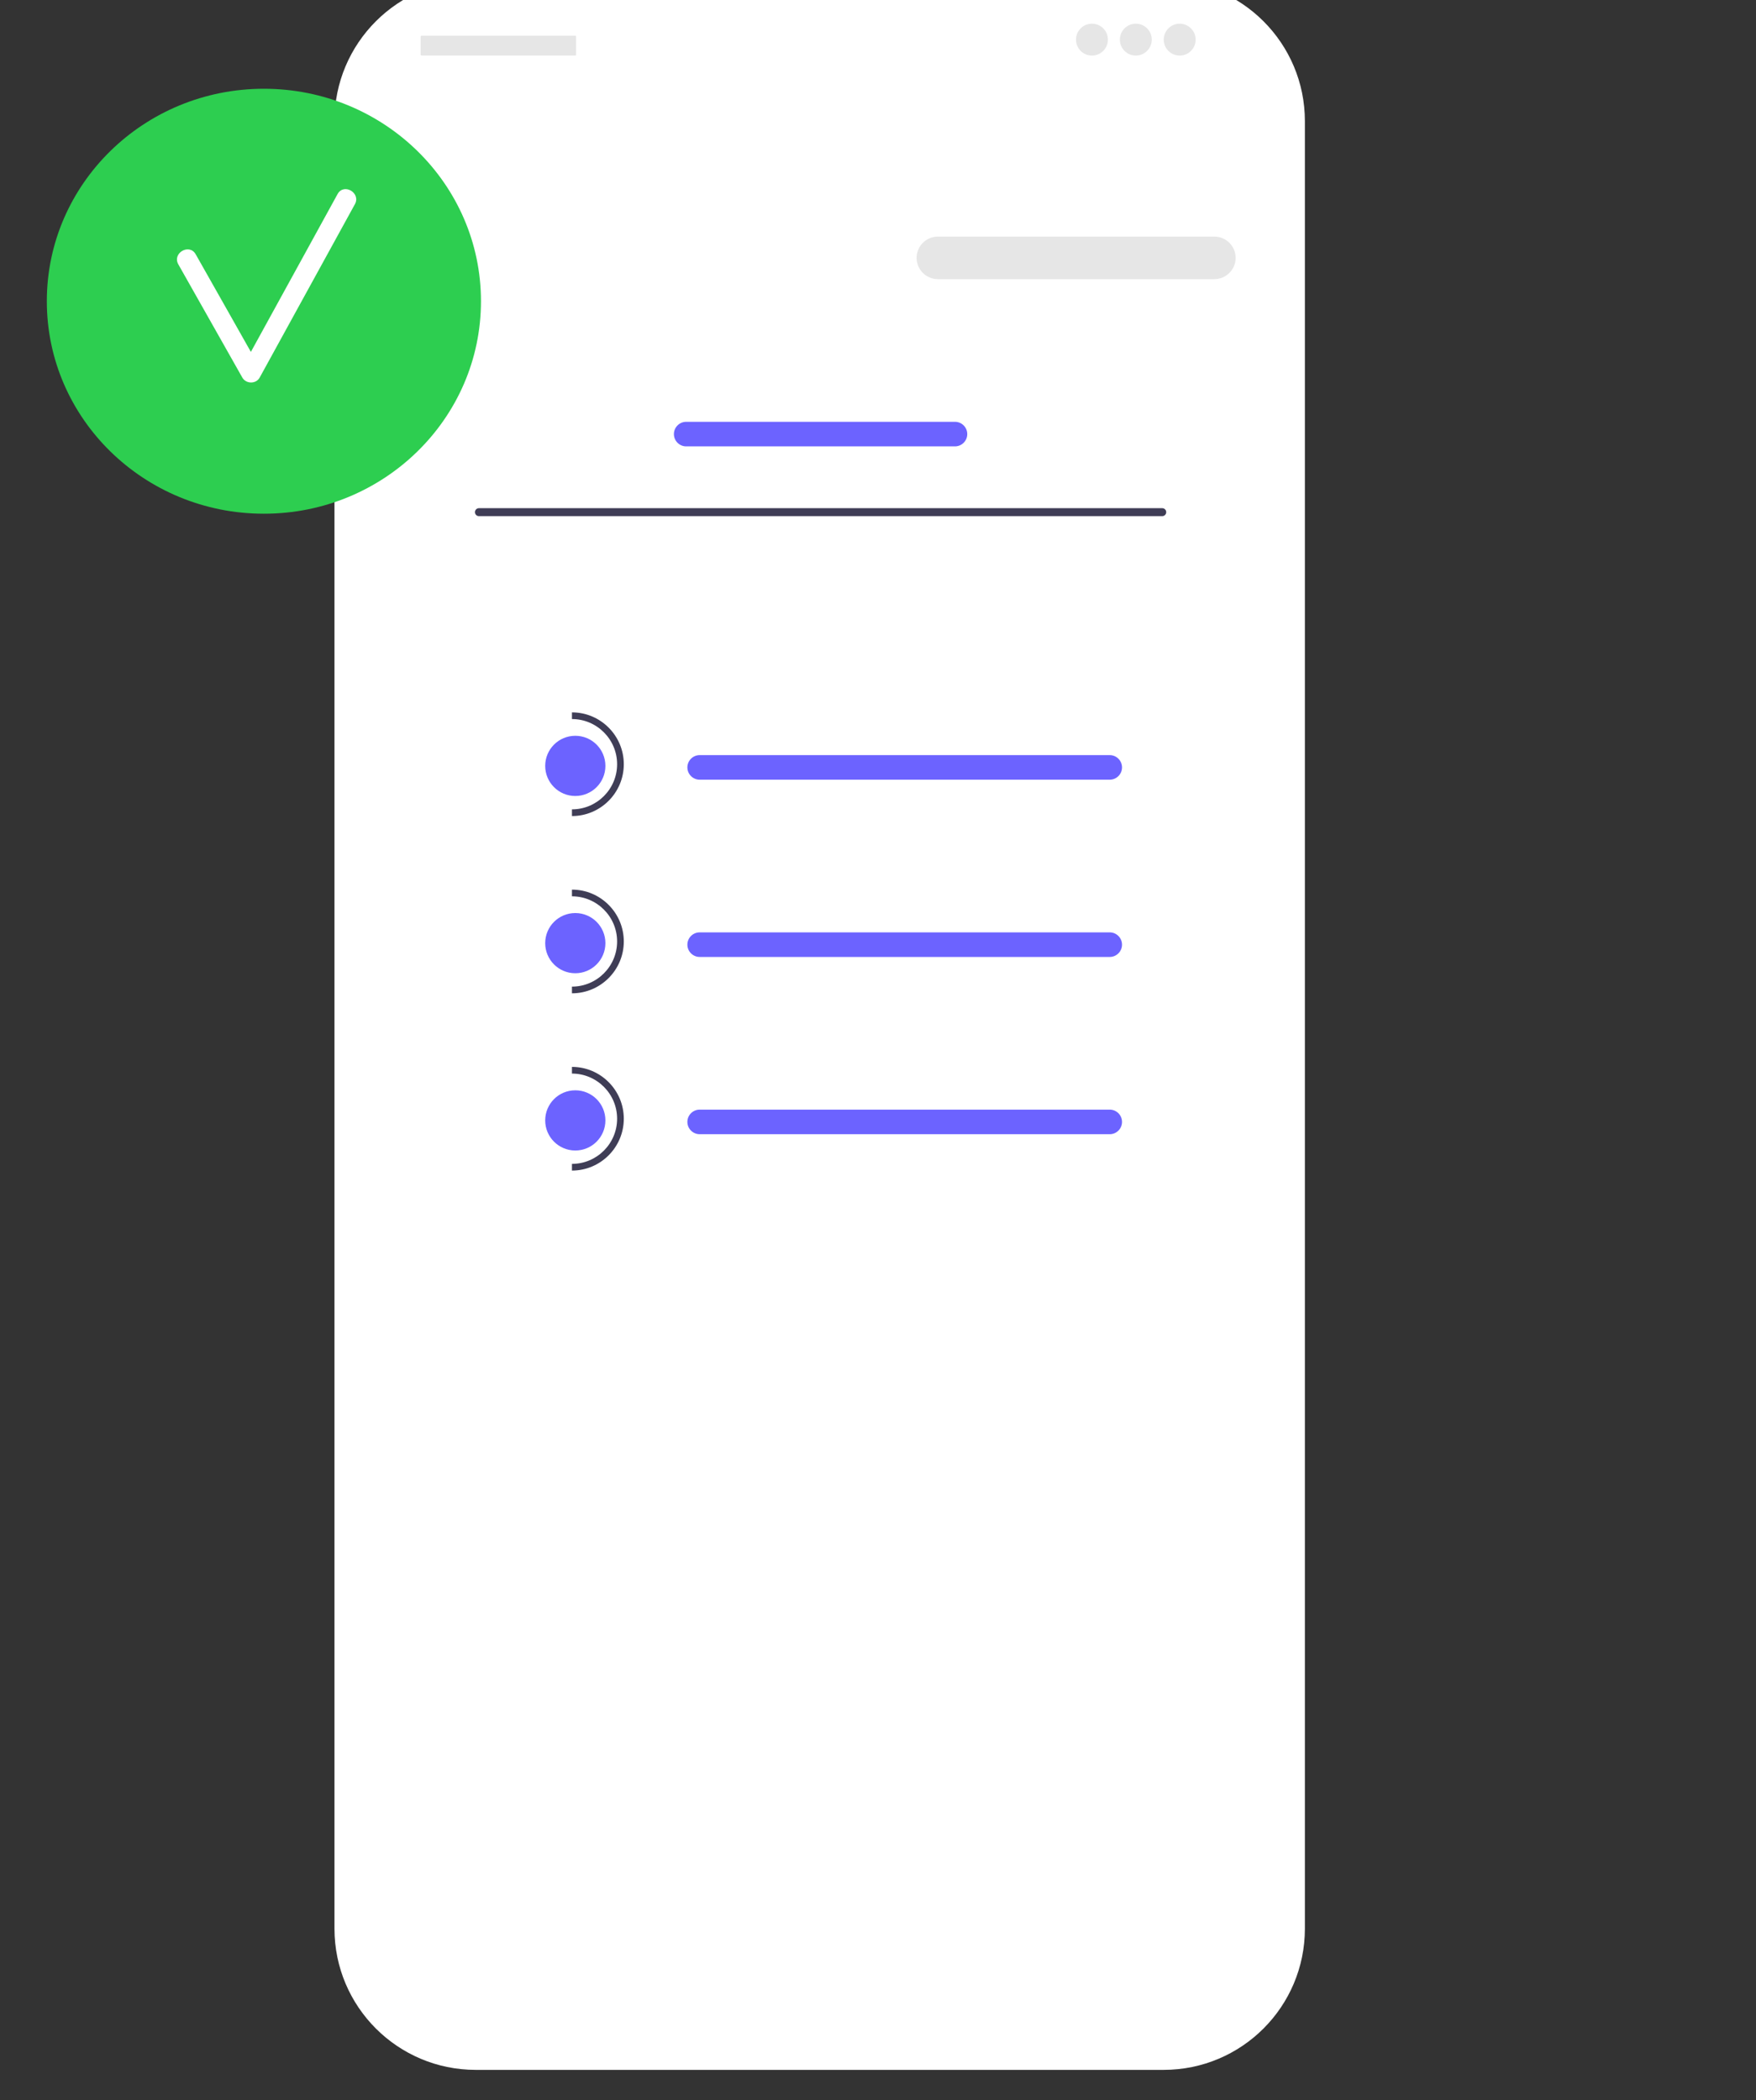 <svg width="525" height="628" viewBox="0 0 525 628" fill="none" xmlns="http://www.w3.org/2000/svg">
<rect x="0" y="0" width="525" height="628" fill="#333333" stroke="none"/>
<g id="undraw_reminder_re_fe15 1" clip-path="url(#clip0_1_2)">
<g id="Group">
<path id="Vector" d="M347.899 -6H142.23C118.907 -6 100 12.907 100 36.23V576.663C100 599.986 118.907 618.893 142.23 618.893H347.899C371.222 618.893 390.129 599.986 390.129 576.663V36.23C390.129 12.907 371.222 -6 347.899 -6H347.899Z" fill="white"/>
<path id="Vector_2" d="M83.274 90.566C81.468 90.566 80 92.035 80 93.84V120.032C80 121.837 81.468 123.306 83.274 123.306C85.079 123.306 86.548 121.837 86.548 120.032V93.84C86.548 92.035 85.079 90.566 83.274 90.566Z" fill="#3F3D56"/>
<path id="Vector_3" d="M363.066 83.461H280.398C276.892 83.461 274.039 80.609 274.039 77.102C274.039 73.596 276.892 70.743 280.398 70.743H363.066C366.572 70.743 369.425 73.596 369.425 77.102C369.425 80.609 366.572 83.461 363.066 83.461Z" fill="#E6E6E6"/>
<path id="Vector_4" d="M285.512 133.469H205.155C203.129 133.469 201.481 131.82 201.481 129.794C201.481 127.768 203.129 126.121 205.155 126.121H285.512C287.538 126.121 289.186 127.768 289.186 129.794C289.186 131.82 287.538 133.469 285.512 133.469V133.469Z" fill="#6C63FF"/>
<path id="Vector_5" d="M171.936 10.658H126.058C125.887 10.658 125.748 10.797 125.748 10.968V16.309C125.748 16.48 125.887 16.619 126.058 16.619H171.936C172.107 16.619 172.246 16.48 172.246 16.309V10.968C172.246 10.797 172.107 10.658 171.936 10.658Z" fill="#E6E6E6"/>
<path id="Vector_6" d="M326.467 16.619C329.1 16.619 331.236 14.484 331.236 11.85C331.236 9.216 329.1 7.081 326.467 7.081C323.833 7.081 321.698 9.216 321.698 11.85C321.698 14.484 323.833 16.619 326.467 16.619Z" fill="#E6E6E6"/>
<path id="Vector_7" d="M339.581 16.619C342.215 16.619 344.35 14.484 344.35 11.85C344.35 9.216 342.215 7.081 339.581 7.081C336.948 7.081 334.812 9.216 334.812 11.85C334.812 14.484 336.948 16.619 339.581 16.619Z" fill="#E6E6E6"/>
<path id="Vector_8" d="M352.696 16.619C355.33 16.619 357.465 14.484 357.465 11.85C357.465 9.216 355.33 7.081 352.696 7.081C350.062 7.081 347.927 9.216 347.927 11.85C347.927 14.484 350.062 16.619 352.696 16.619Z" fill="#E6E6E6"/>
<path id="Vector_9" d="M141.999 153.136C141.999 153.796 142.529 154.326 143.189 154.326H347.479C348.139 154.326 348.669 153.796 348.669 153.136C348.669 152.476 348.139 151.946 347.479 151.946H143.189C142.529 151.946 141.999 152.476 141.999 153.136V153.136Z" fill="#3F3D56"/>
<g id="Group_2">
<path id="Vector_10" d="M331.783 233.128H209.185C207.159 233.128 205.51 231.48 205.51 229.454C205.51 227.428 207.159 225.78 209.185 225.78H331.783C333.808 225.78 335.456 227.428 335.456 229.454C335.456 231.48 333.808 233.128 331.783 233.128Z" fill="#6C63FF"/>
<path id="Vector_11" d="M331.783 286.128H209.185C207.159 286.128 205.51 284.48 205.51 282.454C205.51 280.428 207.159 278.78 209.185 278.78H331.783C333.808 278.78 335.456 280.428 335.456 282.454C335.456 284.48 333.808 286.128 331.783 286.128V286.128Z" fill="#6C63FF"/>
<path id="Vector_12" d="M331.783 339.128H209.185C207.159 339.128 205.51 337.48 205.51 335.454C205.51 333.428 207.159 331.78 209.185 331.78H331.783C333.808 331.78 335.456 333.428 335.456 335.454C335.456 337.48 333.808 339.128 331.783 339.128V339.128Z" fill="#6C63FF"/>
<path id="Vector_13" d="M172 238C176.971 238 181 233.971 181 229C181 224.029 176.971 220 172 220C167.029 220 163 224.029 163 229C163 233.971 167.029 238 172 238Z" fill="#6C63FF"/>
<path id="Vector_14" d="M171 244V242C178.444 242 184.5 235.944 184.5 228.5C184.5 221.056 178.444 215 171 215V213C179.547 213 186.5 219.953 186.5 228.5C186.5 237.047 179.547 244 171 244Z" fill="#3F3D56"/>
<path id="Vector_15" d="M172 291C176.971 291 181 286.971 181 282C181 277.029 176.971 273 172 273C167.029 273 163 277.029 163 282C163 286.971 167.029 291 172 291Z" fill="#6C63FF"/>
<path id="Vector_16" d="M171 297V295C178.444 295 184.5 288.944 184.5 281.5C184.5 274.056 178.444 268 171 268V266C179.547 266 186.5 272.953 186.5 281.5C186.5 290.047 179.547 297 171 297Z" fill="#3F3D56"/>
<path id="Vector_17" d="M172 344C176.971 344 181 339.971 181 335C181 330.029 176.971 326 172 326C167.029 326 163 330.029 163 335C163 339.971 167.029 344 172 344Z" fill="#6C63FF"/>
<path id="Vector_18" d="M171 350V348C178.444 348 184.5 341.944 184.5 334.5C184.5 327.056 178.444 321 171 321V319C179.547 319 186.5 325.953 186.5 334.5C186.5 343.047 179.547 350 171 350Z" fill="#3F3D56"/>
</g>
</g>
<g id="check-bg">
<path id="Vector_19" d="M78.899 153.602C114.742 153.602 143.798 125.158 143.798 90.07C143.798 54.983 114.742 26.538 78.899 26.538C43.056 26.538 14 54.983 14 90.07C14 125.158 43.056 153.602 78.899 153.602Z" fill="#2DCE50"/>
</g>
<g id="check">
<path id="Vector_20" d="M100.926 58.024C92.286 73.757 83.646 89.49 75.005 105.222C69.499 95.493 64.022 85.746 58.502 76.024C56.596 72.667 51.41 75.687 53.321 79.053C59.72 90.323 66.053 101.63 72.452 112.9C73.546 114.827 76.55 114.871 77.633 112.9C87.124 95.617 96.615 78.335 106.107 61.053C107.966 57.666 102.787 54.635 100.926 58.024H100.926Z" fill="white"/>
</g>
</g>
<defs>
<clipPath id="clip0_1_2">
<rect width="524.67" height="627.583" fill="white"/>
</clipPath>
</defs>
</svg>
